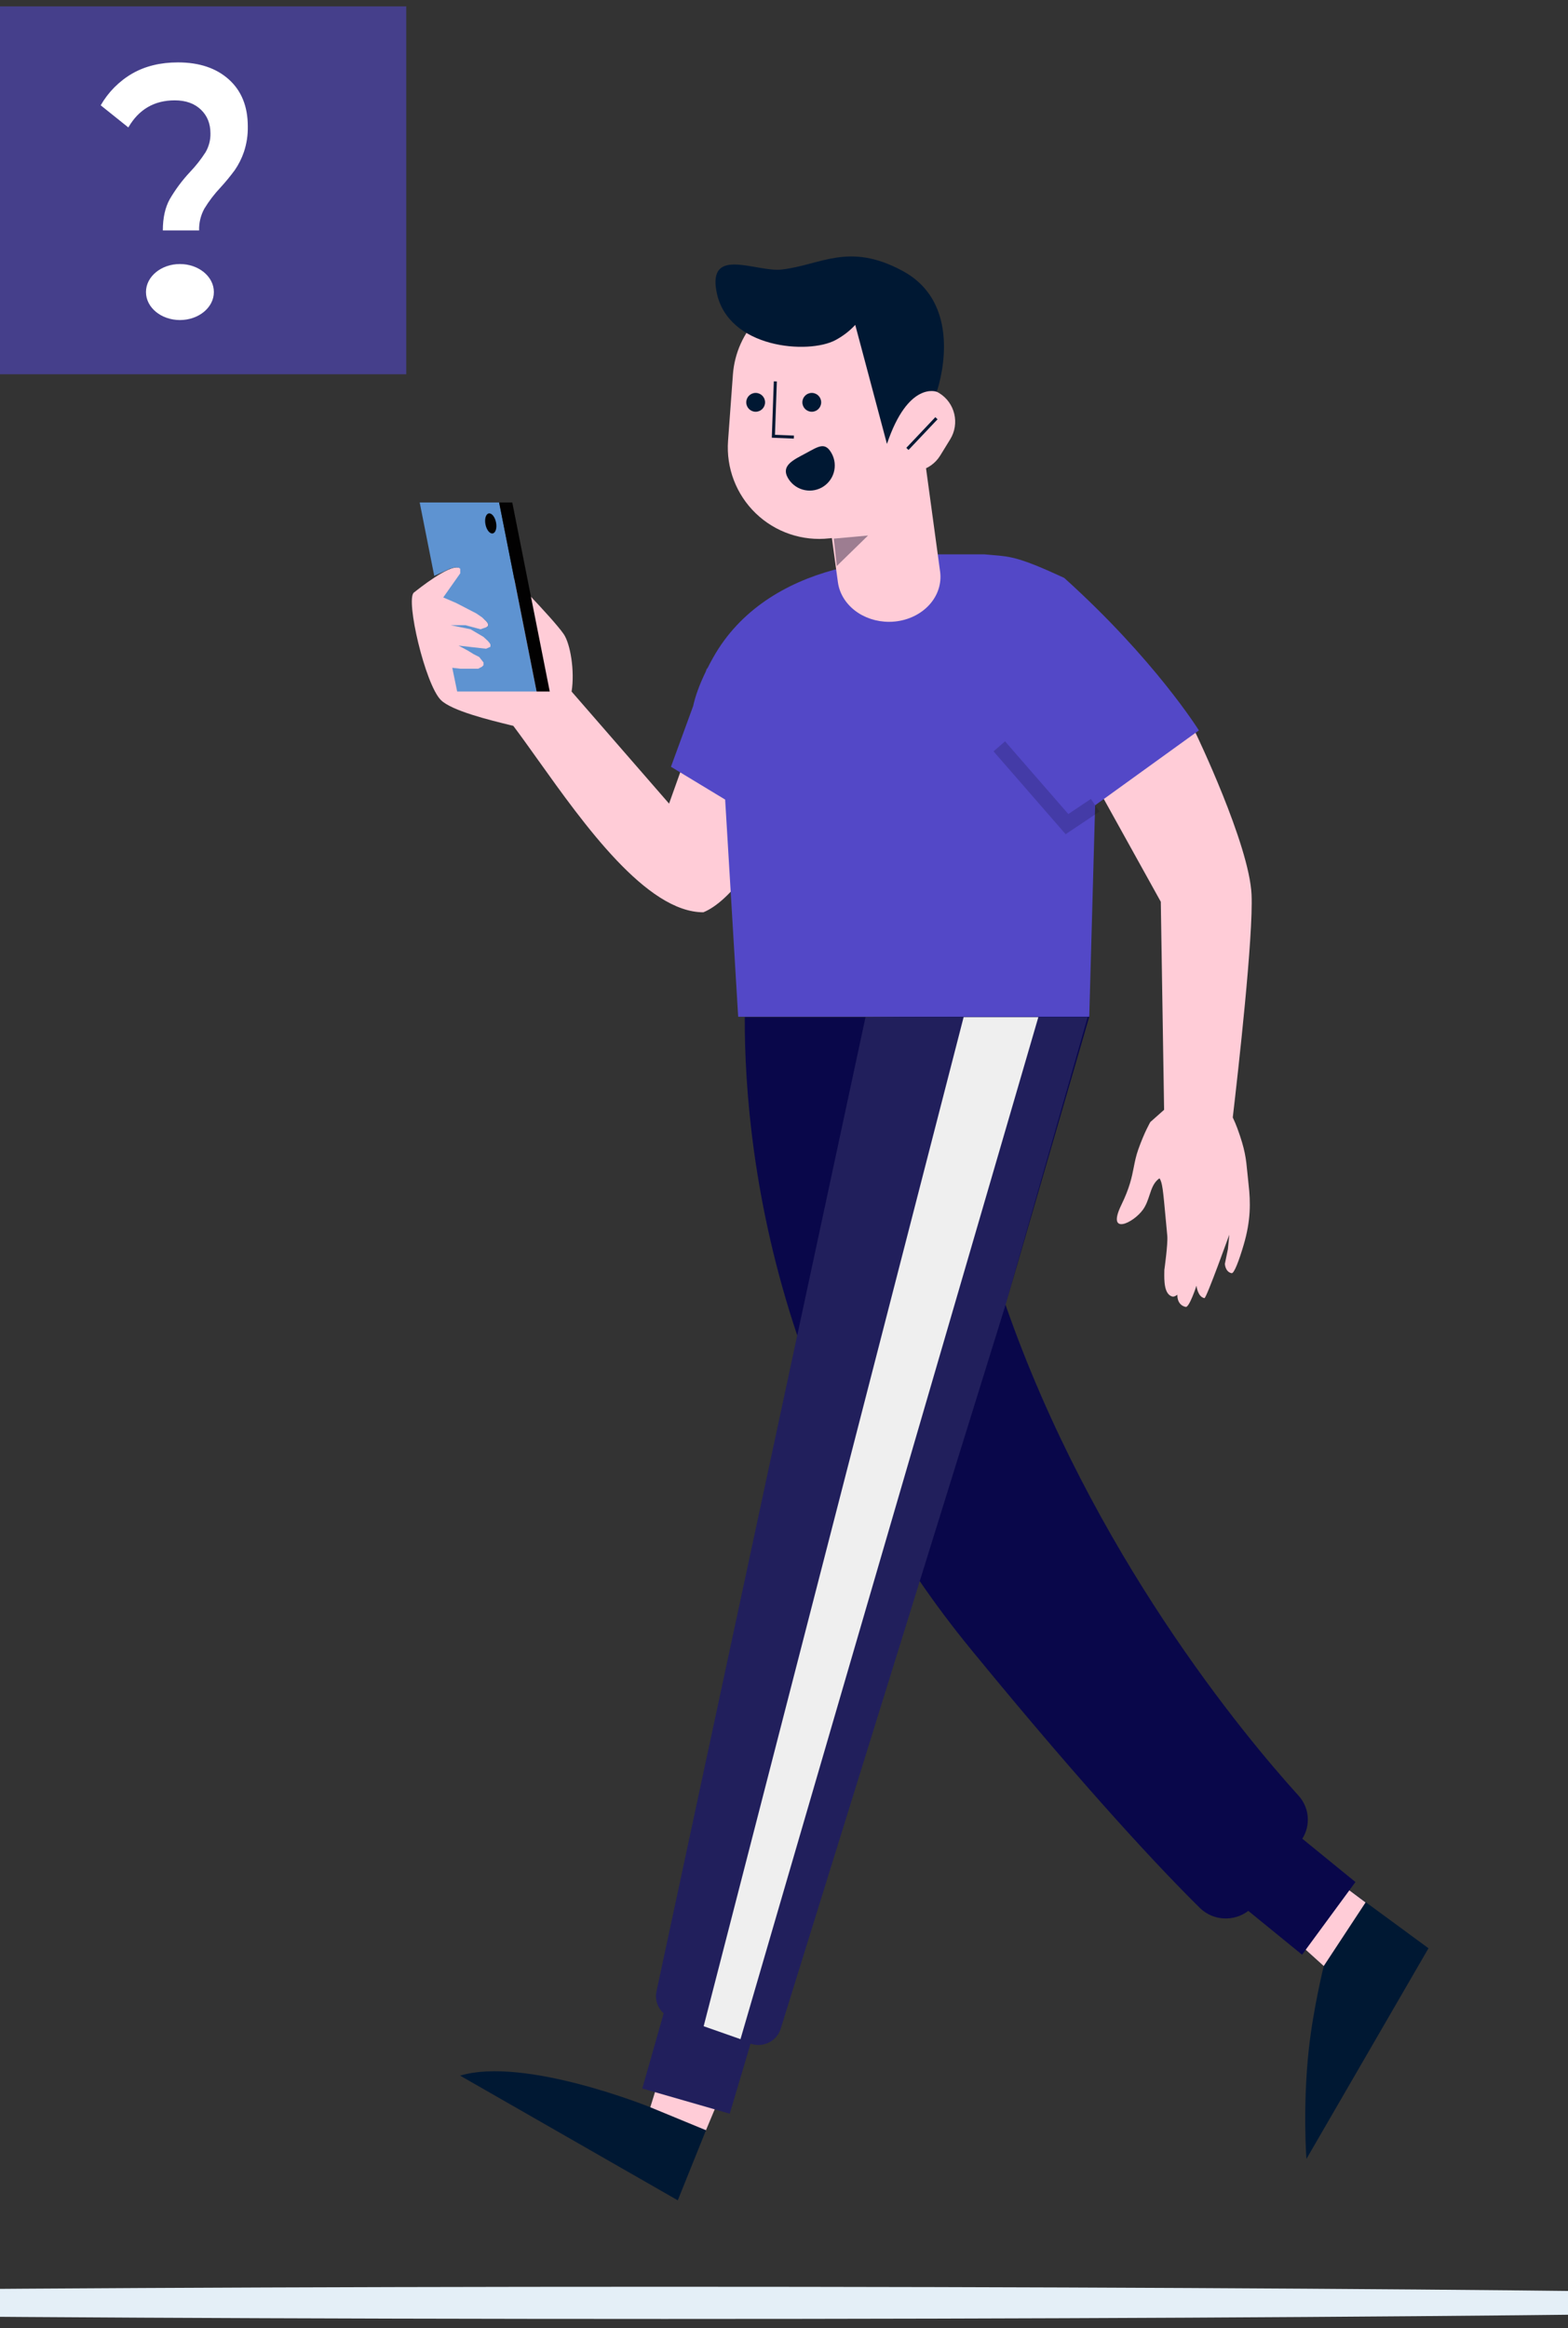 <svg width="514" height="763" viewBox="0 0 514 763" fill="none" xmlns="http://www.w3.org/2000/svg">
<rect x="0" y="0" width="514" height="763" fill="#333333" stroke="none"/>
<g clip-path="url(#clip0_350_542)">
<path d="M217.873 760.015C-25.409 760.015 -222.627 757.65 -222.627 754.739C-222.627 751.828 -25.409 749.463 217.873 749.463C461.154 749.463 658.373 751.828 658.373 754.739C658.373 757.65 461.154 760.015 217.873 760.015Z" fill="#E4EFF7"/>
<path fill-rule="evenodd" clip-rule="evenodd" d="M433.933 644.349L410.853 623.425L418.87 602.261L468.268 638.52L428.253 707.57C428.253 707.57 426.968 690.411 429.059 671.403C430.505 658.271 433.933 644.349 433.933 644.349ZM213.165 690.634L218.436 673.836L240.754 675.001L222.179 721.135L150.83 680.271C172.003 673.935 213.165 690.634 213.165 690.634Z" fill="#001833"/>
<path fill-rule="evenodd" clip-rule="evenodd" d="M416.671 628.758L419.208 602.241L447.639 623.512L433.934 644.35L416.671 628.758ZM217.508 676.674L239.573 678.639L231.427 698.164L213.165 690.634L217.508 676.674Z" fill="#FFCCD7"/>
<path d="M329.626 427.648L357.166 332.877L283.723 333.357L244.136 333.357C244.061 356.422 246.807 394.412 261.341 437.671L215.196 652.708C214.622 655.408 215.593 658.104 217.562 659.849L210.55 684.482L239.21 692.737L246.036 669.783L246.215 669.841C250.279 671.169 254.654 668.938 255.905 664.908L301.497 518.203C306.638 525.702 312.24 533.187 318.33 540.619C356.884 587.675 380.913 613.053 393.271 625.262C397.683 629.628 404.546 629.841 409.201 626.274L426.824 640.632L444.322 616.817L426.906 602.627C429.697 598.199 429.238 592.441 425.67 588.511C407.913 568.907 357.938 509.039 329.626 427.648Z" fill="#09074A"/>
<mask id="mask0_350_542" style="mask-type:luminance" maskUnits="userSpaceOnUse" x="210" y="333" width="235" height="360">
<path d="M329.626 427.648L358.932 333.357H283.723L244.136 333.357C244.061 356.422 246.807 394.412 261.341 437.671L215.196 652.708C214.622 655.408 215.593 658.104 217.562 659.849L210.55 684.482L239.21 692.737L246.036 669.783L246.215 669.841C250.279 671.169 254.654 668.938 255.905 664.908L301.497 518.203C306.638 525.702 312.24 533.187 318.33 540.619C356.884 587.675 380.913 613.053 393.271 625.262C397.683 629.628 404.546 629.841 409.201 626.274L426.824 640.632L444.322 616.817L426.906 602.627C429.697 598.199 429.238 592.441 425.67 588.511C407.913 568.907 357.938 509.039 329.626 427.649L329.626 427.648Z" fill="white"/>
</mask>
<g mask="url(#mask0_350_542)">
</g>
<path opacity="0.099" fill-rule="evenodd" clip-rule="evenodd" d="M246.036 669.783L246.215 669.841C250.279 671.169 254.654 668.938 255.905 664.908L301.497 518.202L329.626 427.649L356.551 333.357H283.723L261.342 437.671L215.196 652.708C214.622 655.408 215.593 658.104 217.562 659.849L210.55 684.482L239.21 692.737L246.036 669.783Z" fill="white"/>
<path d="M230.664 664.08L242.735 668.319L291.17 502.167L321.051 399.666L340.378 333.358H315.88L311.574 350.08L278.386 478.87L230.664 664.08Z" fill="#EFEFEF"/>
<path fill-rule="evenodd" clip-rule="evenodd" d="M176.361 249.059C173.435 244.956 170.718 241.145 168.263 237.893C167.931 237.812 167.579 237.725 167.208 237.635C160.543 236.007 147.97 232.935 144.491 229.402C139.329 224.16 132.94 196.609 135.646 194.233C135.661 194.222 135.736 194.163 135.863 194.062C137.424 192.822 146.862 185.327 150.212 186.01C152.465 184.997 154.002 184.321 154.002 184.321L158.684 202.884C159.3 203.415 159.741 203.919 159.943 204.379C160.191 204.947 159.956 205.356 159.38 205.644L160.752 211.081C160.759 211.096 160.765 211.11 160.772 211.125C160.839 211.278 160.871 211.42 160.87 211.551L161.463 213.899L164.854 186.036C164.854 186.036 181.103 202.481 184.785 207.819C186.948 210.955 188.46 219.85 187.375 226.655L219.325 263.378L234.973 219.556L269.796 240.06C269.796 240.06 248.459 291.722 230.564 298.996C211.964 298.996 191.411 270.169 176.361 249.059ZM377.087 367.735L381.601 363.729L380.516 295.544L360.744 259.901L391.853 240.06C391.853 240.06 409.522 276.688 410.264 293.187C410.876 306.79 405.882 351.1 404.109 366.238C404.688 367.481 405.207 368.691 405.593 369.744C408.175 376.781 408.456 379.735 408.891 384.304C409 385.451 409.119 386.7 409.286 388.141C409.978 394.083 410.025 400.058 407.677 408.01C406.167 413.12 404.555 417.463 403.716 417.28C401.602 416.82 401.521 414.215 401.521 414.215L402.518 409.377L402.97 404.654C402.97 404.654 395.46 425.568 394.824 425.453C392.574 425.045 392.216 421.379 392.216 421.379C392.216 421.379 389.863 428.598 388.679 428.337C385.666 427.671 385.952 424.328 385.952 424.328C385.952 424.328 385.001 425.127 384.27 424.925C381.542 424.17 381.623 419.537 381.671 416.82C381.675 416.601 381.679 416.395 381.68 416.204C381.68 416.204 382.889 407.654 382.642 405.018C382.461 403.088 382.303 401.37 382.161 399.837C381.226 389.693 381.039 387.66 380.102 386.18C378.237 387.397 377.546 389.482 376.813 391.696C376.28 393.305 375.724 394.983 374.678 396.444C371.496 400.891 362.619 405.091 367.582 394.904C370.337 389.248 371.023 385.768 371.659 382.537C372.032 380.643 372.388 378.834 373.135 376.722C375.156 371.008 377.087 367.735 377.087 367.735Z" fill="#FFCCD7"/>
<path fill-rule="evenodd" clip-rule="evenodd" d="M241.979 333.231H357.064L358.993 263.922L393.001 239.381C393.001 239.381 378.596 216.204 348.86 189.404C334.25 182.643 331.334 182.405 325.406 181.921C324.56 181.851 323.652 181.777 322.641 181.678L321.45 181.678H320.259L316.688 181.678L309.545 181.678L301.211 181.678L296.449 181.678L288.115 181.678L282.162 184.059L277.4 186.441H275.019L273.487 186.731C257.59 191.013 242.567 199.839 233.784 215.492C233.076 216.753 232.429 217.967 231.84 219.137L231.716 219.113L231.332 220.163C229.209 224.529 227.905 228.251 227.214 231.422L219.945 251.303L237.709 262.056L241.979 333.231Z" fill="#5348C7"/>
<path opacity="0.201" d="M358.995 263.919L349.764 270.099L327.576 244.609" stroke="#0C092A" stroke-width="5"/>
<path d="M148.256 218.861L149.863 226.643H175.901L163.619 164.687H137.581C138.256 168.092 139.846 176.111 142.35 188.744L147.47 186.402L149.065 185.966L150.32 186.036L150.864 186.402V187.908L145.298 195.805L149.556 197.636L156.107 201.026L158 202.319L158.733 202.989L159.332 203.518L159.713 203.973L159.943 204.379L160.041 204.907L159.943 205.141L159.829 205.32L159.663 205.483L157.516 206.231L152.618 204.907H147.777L154.238 206.231L158.496 208.744L159.943 210.09L160.76 211.079V211.983L159.332 212.617L150.32 211.597L153.304 213.198L155.281 214.408L157.094 215.331L158.496 217.115V217.996L158 218.513L156.741 219.174H154.822H150.955L148.256 218.861Z" fill="#5E93D1"/>
<path fill-rule="evenodd" clip-rule="evenodd" d="M175.904 226.643H180.213L167.931 164.687H163.623L175.904 226.643Z" fill="#020101"/>
<path fill-rule="evenodd" clip-rule="evenodd" d="M159.139 171.881C159.499 173.69 160.566 175.009 161.522 174.824C162.477 174.64 162.961 173.024 162.601 171.214C162.241 169.404 161.174 168.086 160.218 168.27C159.262 168.455 158.779 170.071 159.139 171.881" fill="#020101"/>
<path d="M291.401 203.797C292.075 203.799 292.748 203.764 293.416 203.693C297.859 203.231 301.909 201.248 304.676 198.181C307.444 195.114 308.701 191.213 308.173 187.336L300.182 128.677C299.652 124.8 297.379 121.265 293.863 118.85C292.122 117.654 290.128 116.77 287.996 116.247C285.862 115.723 283.633 115.572 281.432 115.801C279.233 116.03 277.106 116.635 275.174 117.581C273.242 118.527 271.542 119.796 270.172 121.315C268.802 122.835 267.788 124.575 267.189 126.436C266.589 128.298 266.416 130.244 266.678 132.164L274.669 190.823C275.159 194.397 277.131 197.69 280.214 200.08C283.297 202.471 287.277 203.793 291.401 203.797V203.797Z" fill="#FFCCD7"/>
<path d="M275.639 176.018L271.879 176.437C267.506 176.931 263.078 176.454 258.91 175.041C254.742 173.628 250.937 171.314 247.765 168.263C244.593 165.213 242.133 161.501 240.559 157.391C238.985 153.281 238.336 148.875 238.658 144.486L240.254 122.744C240.77 115.722 243.743 109.106 248.652 104.058C253.561 99.01 260.092 95.853 267.096 95.141V95.141C274.999 94.34 282.896 96.71 289.051 101.731C295.205 106.751 299.113 114.011 299.915 121.913L302.08 143.231C302.877 151.077 300.548 158.919 295.597 165.058C290.647 171.196 283.475 175.134 275.639 176.018Z" fill="#FFCCD7"/>
<path d="M293.06 152.908L293.056 152.905C287.876 149.718 286.26 142.936 289.447 137.756L292.721 132.436C295.907 127.256 302.689 125.64 307.869 128.827L307.873 128.829C313.053 132.016 314.668 138.798 311.482 143.977L308.208 149.299C305.021 154.478 298.24 156.094 293.06 152.908Z" fill="#FFCCD7"/>
<path d="M306.629 137.432L297.802 146.763" stroke="#001833" stroke-linecap="square"/>
<path d="M254.14 125.506L253.519 142.979L259.734 143.231" stroke="#001833" stroke-linecap="square"/>
<path d="M272.653 148.657C273.167 149.607 273.488 150.649 273.6 151.723C273.711 152.797 273.61 153.882 273.301 154.917C272.993 155.952 272.484 156.916 271.803 157.754C271.122 158.592 270.283 159.288 269.334 159.802C268.384 160.315 267.342 160.637 266.268 160.748C265.194 160.859 264.109 160.758 263.074 160.45C262.039 160.142 261.075 159.632 260.237 158.952C259.399 158.271 258.703 157.432 258.189 156.482C256.029 152.483 260.233 150.659 264.255 148.499C268.277 146.339 270.493 144.664 272.653 148.657Z" fill="#001833"/>
<path d="M290.747 145.499L282.349 113.953L280.356 106.488C278.484 108.495 276.293 110.177 273.871 111.467C265.081 116.198 238.579 114.313 234.907 95.729C231.912 80.575 248.004 89.285 256.244 88.338C269.191 86.845 278.173 79.226 295.903 88.805C317.109 100.278 307.063 128.403 307.063 128.403C307.063 128.403 297.732 124.75 290.747 145.499Z" fill="#001833"/>
<path opacity="0.4" d="M273.322 176.531L284.553 175.509L274.298 185.517L273.322 176.531Z" fill="#0C092A"/>
<path d="M266.107 134.945C264.404 134.945 263.023 133.564 263.023 131.861C263.023 130.157 264.404 128.777 266.107 128.777C267.811 128.777 269.191 130.157 269.191 131.861C269.191 133.564 267.811 134.945 266.107 134.945Z" fill="#001833"/>
<path d="M247.71 134.945C246.007 134.945 244.626 133.564 244.626 131.861C244.626 130.157 246.007 128.777 247.71 128.777C249.414 128.777 250.794 130.157 250.794 131.861C250.794 133.564 249.414 134.945 247.71 134.945Z" fill="#001833"/>
<path d="M133.169 2.095H-15.21V122.653H133.169V2.095Z" fill="#5348C7" fill-opacity="0.6"/>
<path d="M58.98 104.893C65.126 104.893 70.108 100.784 70.108 95.715C70.108 90.645 65.126 86.536 58.98 86.536C52.834 86.536 47.851 90.645 47.851 95.715C47.851 100.784 52.834 104.893 58.98 104.893Z" fill="white"/>
<path d="M55.671 65.238C57.553 62.023 59.794 59.026 62.349 56.304C64.225 54.333 65.909 52.189 67.378 49.902C68.477 48.028 69.034 45.889 68.987 43.721C68.987 40.498 67.927 37.887 65.808 35.889C63.689 33.891 60.854 32.891 57.303 32.887C50.575 32.887 45.497 35.848 42.068 41.769L33.013 34.516C35.482 30.193 39.06 26.594 43.386 24.084C47.624 21.662 52.608 20.451 58.34 20.451C65.319 20.451 70.88 22.315 75.024 26.042C79.166 29.769 81.236 34.906 81.232 41.451C81.285 44.262 80.862 47.061 79.978 49.732C79.254 51.88 78.233 53.918 76.942 55.788C75.485 57.759 73.925 59.654 72.269 61.464C70.27 63.581 68.5 65.9 66.988 68.382C65.79 70.57 65.197 73.033 65.27 75.522H53.38C53.38 71.397 54.143 67.969 55.671 65.238Z" fill="white"/>
</g>
<defs>
<clipPath id="clip0_350_542">
<rect width="514" height="763" fill="white"/>
</clipPath>
</defs>
</svg>
